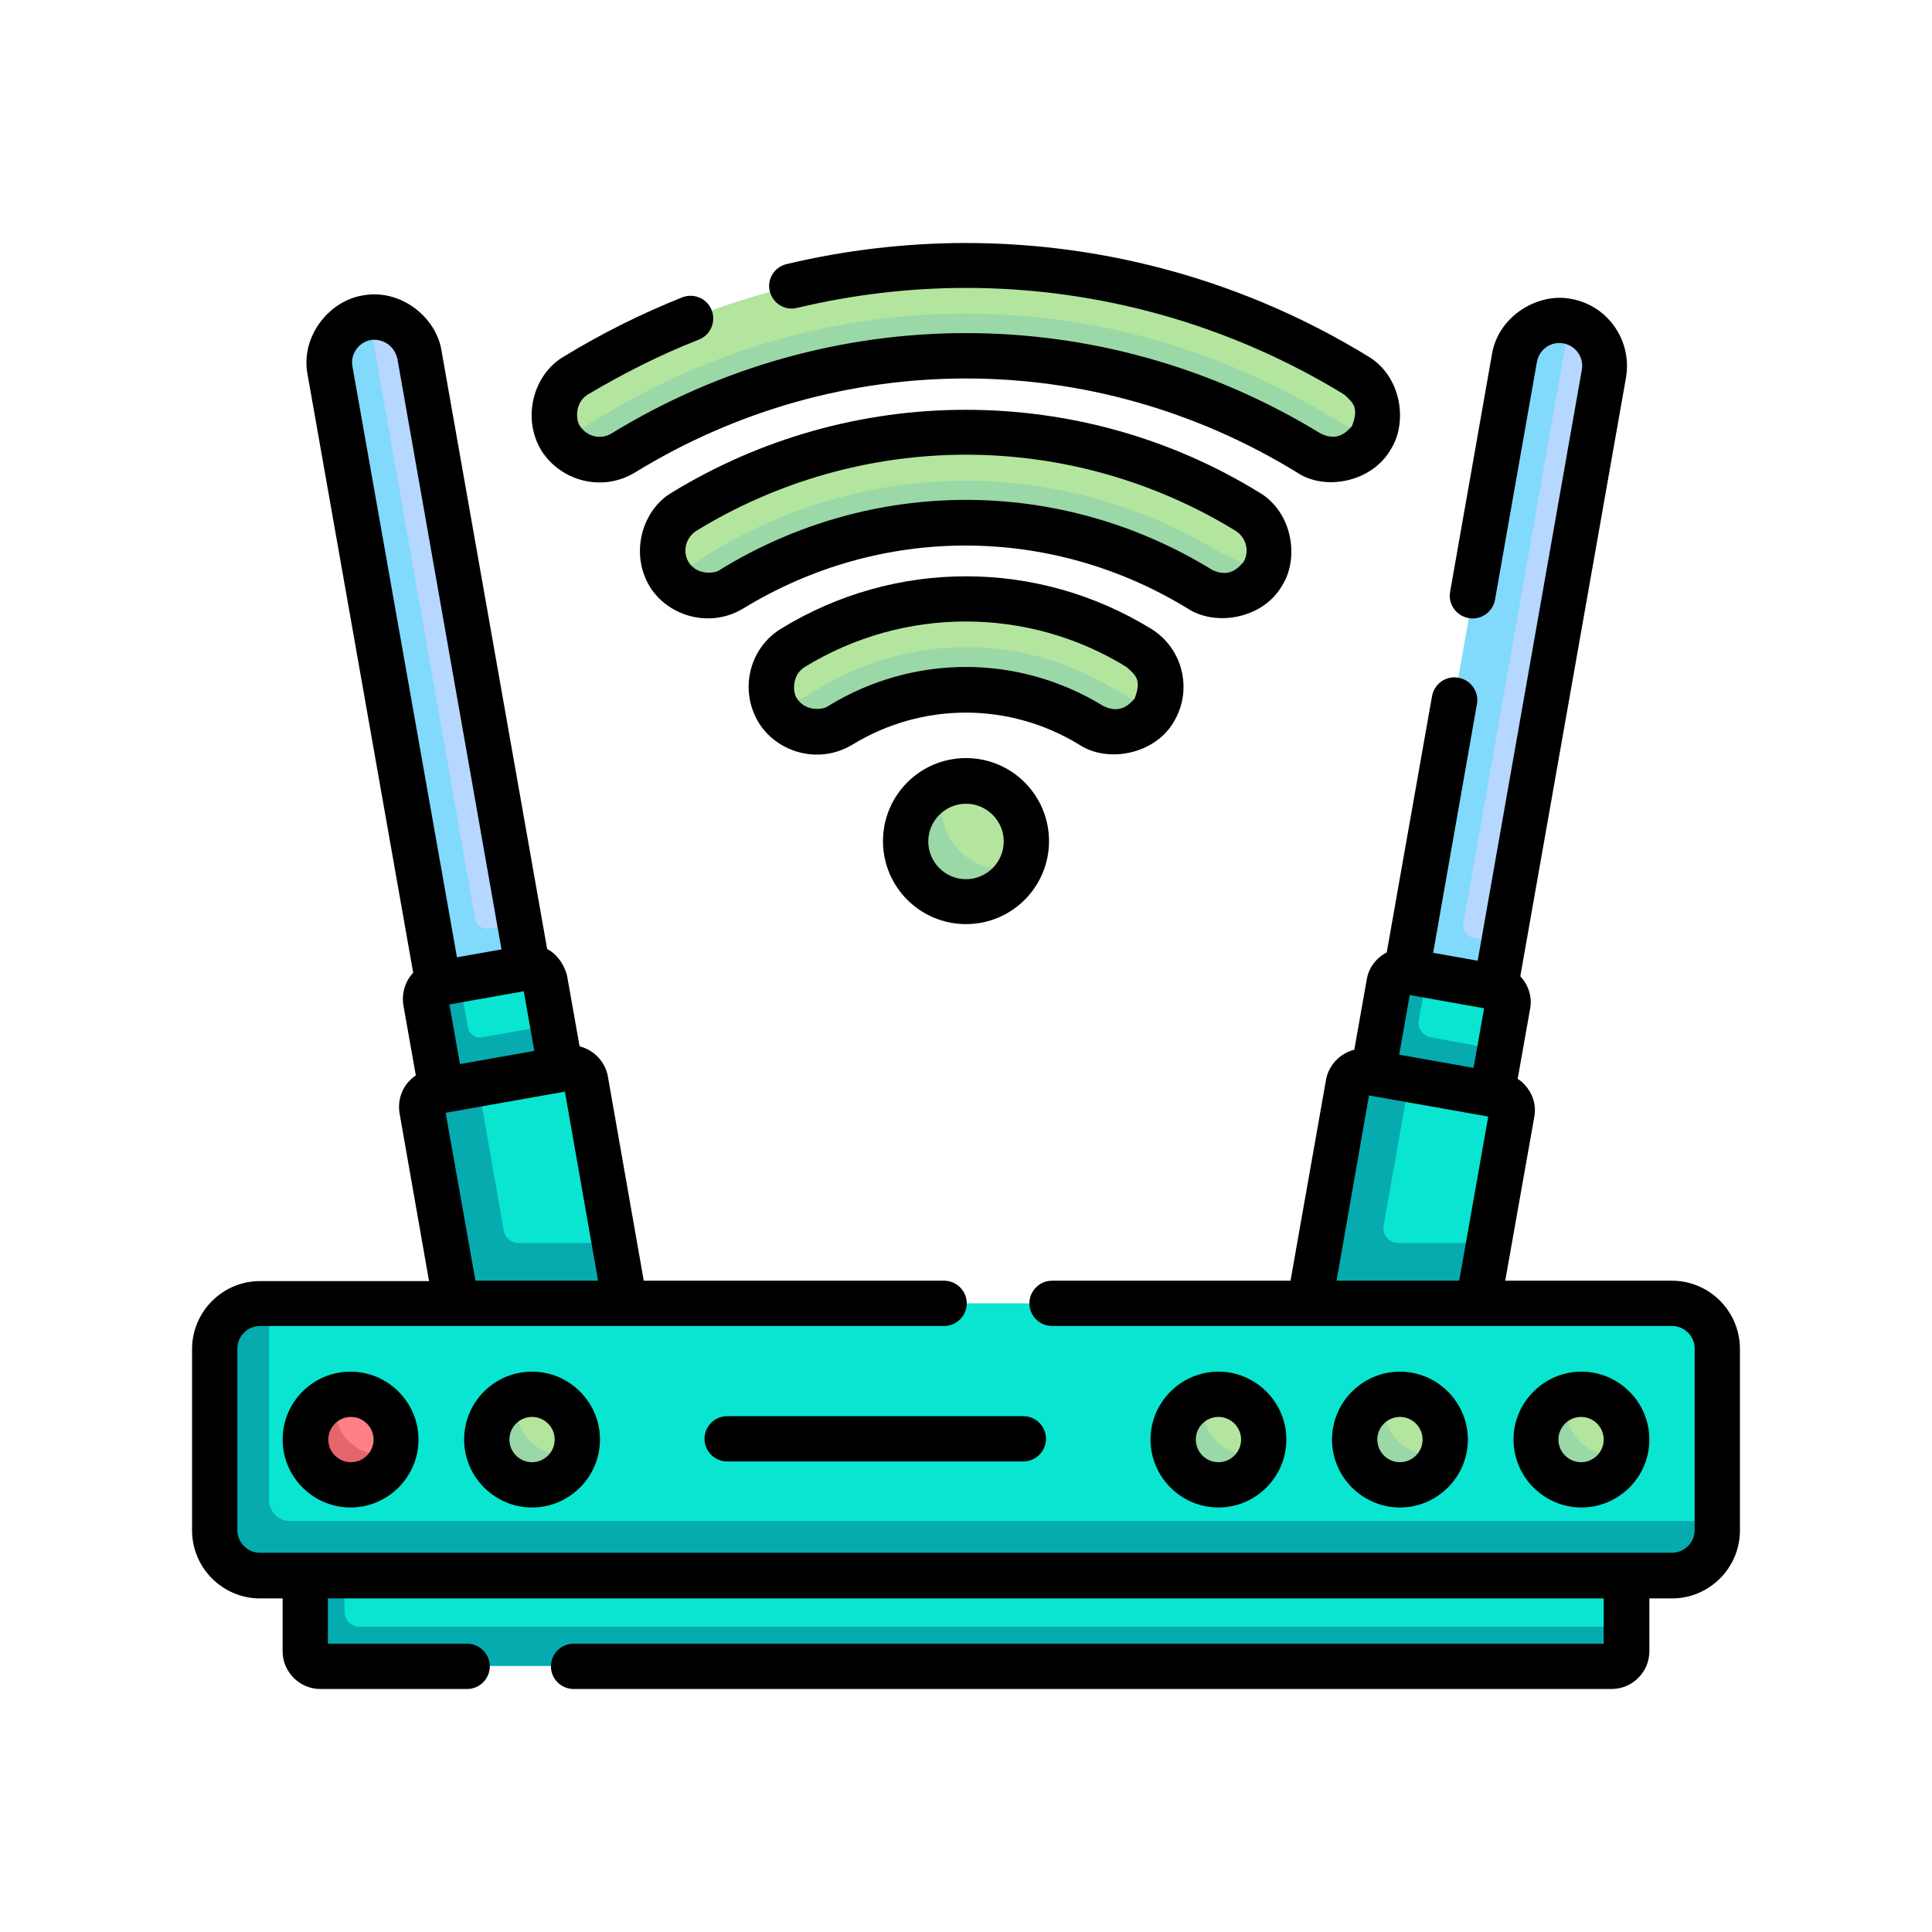 <?xml version="1.0" encoding="utf-8"?>
<!-- Generator: Adobe Illustrator 24.3.0, SVG Export Plug-In . SVG Version: 6.00 Build 0)  -->
<svg version="1.1" id="Capa_1" xmlns="http://www.w3.org/2000/svg" xmlns:xlink="http://www.w3.org/1999/xlink" x="0px" y="0px"
	 viewBox="0 0 512 512" style="enable-background:new 0 0 512 512;" xml:space="preserve">
<style type="text/css">
	.st0{fill:#B6D7FF;}
	.st1{fill:#81D9FC;}
	.st2{fill:#09E5D0;}
	.st3{fill:#05ABAF;}
	.st4{fill:#FF8086;}
	.st5{fill:#E5646E;}
	.st6{fill:#B3E59F;}
	.st7{fill:#9AD8A7;}
</style>
<g>
	<g>
		<path class="st0" d="M415.2,85.2c-6.5-1.2-10.1,5.6-11.3,12.2L375,260l15.6-1.5l7.8-8.7L425,99.1
			C426.1,92.5,421.8,86.3,415.2,85.2L415.2,85.2z"/>
		<path class="st1" d="M416.2,85.4c-0.3-0.1-0.6-0.2-0.9-0.2c-6.5-1.2-12.8,3.2-13.9,9.8l-26.6,150.7h0l-2.1,11.8l9.1,10.1l14.6-5.9
			l2.1-11.8l-8.1-1.4c-1.7-0.3-2.9-2-2.6-3.7l27.6-156.5C415.5,87.2,415.8,86.2,416.2,85.4L416.2,85.4z"/>
		<path class="st2" d="M396.3,261.6l-17.6-3.1L375,260c-2.2-0.4-4.3,1.1-4.6,3.2l-6.5,21.1l25.9,5.6l7.8-11.8l2.1-11.8
			C400,264.1,398.5,262,396.3,261.6L396.3,261.6z"/>
		<path class="st3" d="M379.2,274.9c-2.2-0.4-3.6-2.5-3.2-4.6l1.7-9.5c0.2-0.9,0.6-1.6,1.1-2.2l-6.1-1.1c-2.2-0.4-4.3,1.1-4.6,3.3
			l-4.2,23.7l15.3,10.2l16.3-4.6l2.1-11.8L379.2,274.9z"/>
		<path class="st0" d="M97.2,84.2c-6.5,1.2-8.6,9.1-7.5,15.6l32.1,159.9l17.9-3.2L111.1,93.9C110,87.4,103.7,83,97.2,84.2z"/>
		<path class="st1" d="M129.6,246.1c-1.7,0.3-3.4-0.9-3.7-2.6L97.8,84.1c-0.2,0-0.4,0-0.6,0.1c-6.5,1.2-10.9,7.4-9.8,13.9L114,248.8
			h0l2.1,11.8l11.5,5.5l12.1-9.7l-2.1-11.8L129.6,246.1z"/>
		<path class="st2" d="M139.8,256.5l-17.9,3.2l-2.1,4.2c-2.2,0.4-3.6,2.5-3.2,4.6L117,289l26.8-5.6l2.6-11.8l-2.1-11.8
			C144,257.5,142,256.1,139.8,256.5z"/>
		<path class="st3" d="M148.6,283.4l-2.1-11.8l-18.8,3.3c-1.7,0.3-3.4-0.9-3.7-2.6l-2.1-11.8c0-0.3-0.1-0.6-0.1-0.8l-5.7,1
			c-2.2,0.4-3.6,2.5-3.3,4.6l2.1,11.8l0,0L117,289l19.3,7.4L148.6,283.4z"/>
		<path class="st2" d="M397.4,290.3l-23.7-4.2l-9,7.1c-2.2-0.4-4.3,1.1-4.6,3.2l-13.2,50l31.4,5.5l16.4-22.6l6.1-34.5
			C401,292.8,399.5,290.7,397.4,290.3L397.4,290.3z"/>
		<path class="st2" d="M150.6,283.1l-23.9,4.2l-5.3,6.8c-2.2,0.4-3.6,2.5-3.2,4.6l4.2,54.5l39.2-3.2l1.4-20.5l-7.6-43.1
			C154.8,284.1,152.8,282.7,150.6,283.1L150.6,283.1z"/>
		<g>
			<path class="st3" d="M162.8,329.4h-25.4c-1.9,0-3.6-1.4-3.9-3.3l-6.8-38.8l-11.6,2.1c-2.2,0.4-3.6,2.5-3.3,4.6l10.4,59.2
				l15.5-2.7l27.9-4.9L162.8,329.4z"/>
			<path class="st3" d="M370.6,329.4c-2.5,0-4.4-2.2-3.9-4.7l6.6-37.4c0.1-0.4,0.2-0.8,0.4-1.2l-11.8-2.1c-2.2-0.4-4.3,1.1-4.6,3.2
				l-10.4,59.2l43.4,7.7l4.4-24.7L370.6,329.4z"/>
		</g>
		<path class="st2" d="M423.2,438.3l-333.9-0.9c-2.2,0-4-1.8-4-4l-4.3-15.9l167.7-7.5l182.5,7.5v13.6l-3.9,3.1
			C427.2,436.5,425.4,438.3,423.2,438.3L423.2,438.3z"/>
		<path class="st3" d="M431.1,431.1v6.4c0,2.2-1.8,4-4,4H84.9c-2.2,0-4-1.8-4-4v-20l5.7-7.5l4.7,7.5v9.6c0,2.2,1.8,4,4,4H431.1z"/>
		<path class="st2" d="M431.1,415l-353.5-2.5c-6.6,0-12-5.4-12-12l-3.1-37.9c0-6.6-0.2-17.2,6.5-17.2h374.2c6.6,0,12,5.4,12,12v48.1
			C455.1,412.1,437.7,415,431.1,415z"/>
		<path class="st3" d="M455.1,403.1v2.4c0,6.6-5.4,12-12,12H68.9c-6.6,0-12-5.4-12-12v-48.1c0-6.6,5.4-12,12-12h2.4v52.1
			c0,3.1,2.5,5.6,5.6,5.6H455.1z"/>
		<path class="st4" d="M105,381.5c0-6.6-5.4-12-12-12c-1.2,0-2.4,0.2-3.5,0.5c-4.9,1.5-1.9,6.3-1.9,11.8c0,6.6-1.5,9.4,5.1,9.4
			c5.4,0,10.3-1.2,11.8-6.1C104.8,383.9,105,382.7,105,381.5z"/>
		<path class="st5" d="M104.4,385c-1.5,4.9-6.1,8.5-11.5,8.5c-6.6,0-12-5.4-12-12c0-5.4,3.6-10,8.5-11.5c-0.3,1.1-0.5,2.3-0.5,3.5
			c0,6.6,5.4,12,12,12C102.2,385.5,103.3,385.3,104.4,385z"/>
		<path class="st6" d="M153,381.5c0-6.6-5.4-12-12-12c-1.2,0-2.4,0.2-3.5,0.5c-4.9,1.5-1.9,6.3-1.9,11.8c0,6.6-1.5,9.4,5.1,9.4
			c5.4,0,10.3-1.2,11.8-6.1C152.9,383.9,153,382.7,153,381.5z"/>
		<path class="st7" d="M152.5,385c-1.5,4.9-6.1,8.5-11.5,8.5c-6.6,0-12-5.4-12-12c0-5.4,3.6-10,8.5-11.5c-0.3,1.1-0.5,2.3-0.5,3.5
			c0,6.6,5.4,12,12,12C150.2,385.5,151.4,385.3,152.5,385z"/>
		<path class="st6" d="M334.9,381.5c0-6.6-5.4-12-12-12c-1.2,0-2.4,0.2-3.5,0.5c-4.9,1.5-1.9,6.3-1.9,11.8c0,6.6-1.5,9.4,5.1,9.4
			c5.4,0,10.3-1.2,11.8-6.1C334.7,383.9,334.9,382.7,334.9,381.5z"/>
		<path class="st7" d="M334.4,385c-1.5,4.9-6.1,8.5-11.5,8.5c-6.6,0-12-5.4-12-12c0-5.4,3.6-10,8.5-11.5c-0.3,1.1-0.5,2.3-0.5,3.5
			c0,6.6,5.4,12,12,12C332.1,385.5,333.3,385.3,334.4,385z"/>
		<path class="st6" d="M383,381.5c0-6.6-5.4-12-12-12c-1.2,0-2.4,0.2-3.5,0.5c-4.9,1.5-1.9,6.3-1.9,11.8c0,6.6-1.5,9.4,5.1,9.4
			c5.4,0,10.3-1.2,11.8-6.1C382.8,383.9,383,382.7,383,381.5z"/>
		<path class="st7" d="M382.5,385c-1.5,4.9-6.1,8.5-11.5,8.5c-6.6,0-12-5.4-12-12c0-5.4,3.6-10,8.5-11.5c-0.3,1.1-0.5,2.3-0.5,3.5
			c0,6.6,5.4,12,12,12C380.2,385.5,381.4,385.3,382.5,385z"/>
		<path class="st6" d="M431.1,381.5c0-6.6-5.4-12-12-12c-1.2,0-2.4,0.2-3.5,0.5c-4.9,1.5-1.9,6.3-1.9,11.8c0,6.6-1.5,9.4,5.1,9.4
			c5.4,0,10.3-1.2,11.8-6.1C430.9,383.9,431.1,382.7,431.1,381.5z"/>
		<path class="st7" d="M430.6,385c-1.5,4.9-6.1,8.5-11.5,8.5c-6.6,0-12-5.4-12-12c0-5.4,3.6-10,8.5-11.5c-0.3,1.1-0.5,2.3-0.5,3.5
			c0,6.6,5.4,12,12,12C428.3,385.5,429.4,385.3,430.6,385z"/>
		<path class="st6" d="M272,223c0-8.9-7.2-16-16-16c-2.2,0-4.2,0.4-6.1,1.2c-5.8,2.4-7.3,8-7.3,14.7c0,8.9,4.5,13.5,13.4,13.5
			c6.6,0,12.2-1.3,14.7-7C271.6,227.4,272,225.2,272,223z"/>
		<path class="st7" d="M270.7,229.4c-2.5,5.7-8.1,9.6-14.7,9.6c-8.9,0-16-7.2-16-16c0-7.1,4.6-13.1,10.9-15.2
			c-0.8,2-1.3,4.1-1.3,6.4c0,8.9,7.2,16,16,16C267.4,230.2,269.1,229.9,270.7,229.4z"/>
		<g>
			<path class="st6" d="M295.4,190.9c-2.1,0-4.3-0.6-6.3-1.8c-20.5-12.6-44.7-13.2-65.2-0.6c-5.5,3.4-13.9,5.4-17.5,0.2
				c-0.1-0.2-0.2-0.3-0.3-0.5c-3.5-5.7-1.7-13.1,4-16.5c28.3-17.3,63.4-17.3,91.7,0c5.7,3.5,7.4,10.9,4,16.5c0,0.1-0.1,0.1-0.1,0.2
				C303.4,192,299.4,190.9,295.4,190.9L295.4,190.9z"/>
		</g>
		<g>
			<path class="st7" d="M305.7,188.4c-2.3,3.6-6.2,5.6-10.1,5.6c-2.1,0-4.3-0.6-6.3-1.8c-20.5-12.6-46.1-12.6-66.6,0
				c-5.5,3.4-12.6,1.8-16.2-3.5c5-3,9.9-6,9.9-6c0.1,0,0.3,0,0.4-0.1c11.9-7.3,25.4-11.1,39.2-11.1c13.8,0,27.3,3.8,39.2,11.1
				c0.1,0.1,0.3,0.1,0.4,0.1C295.6,182.8,300,185.2,305.7,188.4L305.7,188.4z"/>
		</g>
		<g>
			<path class="st6" d="M322.6,152.2c-2.1,0-4.3-0.6-6.3-1.8c-38.3-23.5-80.2-24.1-118.5-0.6c-5.2,3.2-15.8,8.3-19.6,3.7
				c-0.3-0.4-0.7-0.9-0.9-1.3c-3.5-5.7-1.7-13.1,4-16.5c22.5-13.8,48.3-21.1,74.6-21.1s52.2,7.3,74.6,21.1c5.7,3.5,7.4,10.9,4,16.5
				C332.3,155.9,326.6,152.2,322.6,152.2L322.6,152.2z"/>
		</g>
		<g>
			<path class="st7" d="M334.6,152.3c-2.3,3.7-6.2,5.7-10.2,5.7c-2.1,0-4.3-0.6-6.3-1.8c-38.3-23.5-85.9-23.5-124.2,0
				c-5.2,3.2-11.8,2-15.6-2.6c2.2-1.6,5.3-3.9,9.3-6.8c0.2,0,0.3,0,0.4-0.1c20.6-12.6,44.1-19.3,67.9-19.3s47.4,6.7,67.9,19.3
				c0.1,0.1,0.3,0.1,0.4,0.1C324.4,146.7,328.8,149.1,334.6,152.3L334.6,152.3z"/>
		</g>
		<g>
			<path class="st6" d="M351.1,115.5c-2.1,0-4.3-0.6-6.3-1.8c-56-34.3-119.6-36.8-175.6-2.5c-5.7,3.5-17.2,10.5-20.6,4.9
				s-1.7-13.1,4-16.5c31.1-19.1,66.9-29.2,103.4-29.2s72.3,10.1,103.4,29.2c5.7,3.5,7.4,10.9,4,16.5c-0.1,0.2-0.2,0.3-0.3,0.5
				C360.8,120,355,115.5,351.1,115.5L351.1,115.5z"/>
		</g>
		<g>
			<path class="st7" d="M363.1,116.6c-2.3,3.4-6.1,5.3-10,5.3c-2.1,0-4.3-0.6-6.3-1.8c-56-34.3-125.7-34.3-181.7,0
				c-5.4,3.3-12.3,1.9-16-3.2c4.2-2.7,9.7-6.3,9.7-6.3c0.1,0,0.3,0,0.4-0.1C188.5,92.6,222,83.1,256,83.1s67.5,9.5,96.7,27.4
				c0.1,0.1,0.3,0.1,0.4,0.1C353.2,110.7,358.4,113.8,363.1,116.6z"/>
		</g>
	</g>
	<g>
		<path d="M443.1,339.4h-44.2l7.7-43.4c0.5-2.6-0.1-5.3-1.7-7.5c-0.7-1-1.6-1.9-2.7-2.6l3.3-18.6c0.6-3.2-0.5-6.3-2.6-8.6l28-158.6
			c1.7-9.8-4.8-19.2-14.6-20.9c-8.7-1.7-19.2,4.5-20.9,14.6l-11.1,63c-0.6,3.3,1.6,6.4,4.9,7c3.3,0.6,6.4-1.6,7-4.9l11.1-63
			c0.6-3.3,3.7-5.5,7-4.9c3.3,0.6,5.5,3.7,4.9,7l-27.6,156.6l-11.8-2.1l11.6-65.9c0.6-3.3-1.6-6.4-4.9-7c-3.3-0.6-6.4,1.6-7,4.9
			l-12,67.9c-2.7,1.4-4.8,4-5.3,7.2l-3.3,18.6c-3.7,0.9-6.8,4-7.5,8l-9.4,53.2h-63.2c-3.3,0-6,2.7-6,6s2.7,6,6,6h164.3
			c3.3,0,6,2.7,6,6v48.1c0,3.3-2.7,6-6,6H68.9c-3.3,0-6-2.7-6-6v-48.1c0-3.3,2.7-6,6-6h181.3c3.3,0,6-2.7,6-6s-2.7-6-6-6h-79.6
			l-9.5-54.1c-0.7-4-3.8-7.1-7.5-8l-3.3-18.6c-0.4-2-2.1-5.6-5.3-7.2L117,92.9c-1.4-8.8-10.8-16.5-20.9-14.6
			c-8.8,1.4-16.5,10.8-14.6,20.9l28,158.6c-2.1,2.2-3.1,5.4-2.6,8.6l3.3,18.6c-3.2,2.1-5,6-4.3,10.1l7.8,44.4H68.9
			c-9.9,0-18,8.1-18,18v48.1c0,9.9,8.1,18,18,18h6v14c0,5.5,4.5,10,10,10h38.9c3.3,0,6-2.7,6-6c0-3.3-2.7-6-6-6H86.9v-12h338.1v12
			H152c-3.3,0-6,2.7-6,6c0,3.3,2.7,6,6,6h275.1c5.5,0,10-4.5,10-10v-14h6c9.9,0,18-8.1,18-18v-48.1
			C461.1,347.5,453,339.4,443.1,339.4L443.1,339.4z M370.8,279.5l2.8-15.8l19.7,3.5l-2.8,15.8L370.8,279.5z M362.8,290.3l31.6,5.6
			l-7.7,43.5h-32.5L362.8,290.3z M121.9,282l-2.8-15.8l19.7-3.5l2.8,15.8L121.9,282z M94.4,92.6c0.9-1.3,2.3-2.2,3.9-2.5
			c2.4-0.4,6,0.9,7,4.9l27.6,156.6l-11.8,2.1L93.4,97.1C93.1,95.5,93.5,93.9,94.4,92.6L94.4,92.6z M118.1,294.9l31.6-5.6l8.8,50.1
			h-32.5L118.1,294.9z"/>
		<path d="M437.1,381.5c0-9.9-8.1-18-18-18s-18,8.1-18,18s8.1,18,18,18S437.1,391.4,437.1,381.5z M413,381.5c0-3.3,2.7-6,6-6
			s6,2.7,6,6c0,3.3-2.7,6-6,6S413,384.8,413,381.5z"/>
		<path d="M389,381.5c0-9.9-8.1-18-18-18s-18,8.1-18,18s8.1,18,18,18S389,391.4,389,381.5z M365,381.5c0-3.3,2.7-6,6-6
			c3.3,0,6,2.7,6,6c0,3.3-2.7,6-6,6C367.7,387.5,365,384.8,365,381.5z"/>
		<path d="M340.9,381.5c0-9.9-8.1-18-18-18s-18,8.1-18,18s8.1,18,18,18S340.9,391.4,340.9,381.5z M316.9,381.5c0-3.3,2.7-6,6-6
			c3.3,0,6,2.7,6,6c0,3.3-2.7,6-6,6C319.6,387.5,316.9,384.8,316.9,381.5z"/>
		<path d="M74.9,381.5c0,9.9,8.1,18,18,18s18-8.1,18-18s-8.1-18-18-18S74.9,371.5,74.9,381.5z M99,381.5c0,3.3-2.7,6-6,6s-6-2.7-6-6
			c0-3.3,2.7-6,6-6S99,378.2,99,381.5z"/>
		<path d="M123,381.5c0,9.9,8.1,18,18,18s18-8.1,18-18s-8.1-18-18-18S123,371.5,123,381.5z M147,381.5c0,3.3-2.7,6-6,6s-6-2.7-6-6
			c0-3.3,2.7-6,6-6S147,378.2,147,381.5z"/>
		<path d="M186.7,381.3c0,3.3,2.7,6,6,6h78.5c3.3,0,6-2.7,6-6c0-3.3-2.7-6-6-6h-78.5C189.4,375.3,186.7,378,186.7,381.3z"/>
		<path d="M256,200.9c-12.2,0-22,9.9-22,22c0,12.2,9.9,22,22,22c12.2,0,22-9.9,22-22C278,210.8,268.2,200.9,256,200.9z M256,233
			c-5.5,0-10-4.5-10-10c0-5.5,4.5-10,10-10s10,4.5,10,10C266,228.5,261.5,233,256,233z"/>
		<path d="M311,191.4c5.2-8.5,2.5-19.6-6-24.8c-30.2-18.5-67.8-18.5-98,0c-8.5,5.2-11.1,16.3-6,24.8c4.7,7.8,15.7,11.4,24.8,6
			c18.6-11.4,41.7-11.4,60.3,0C293.6,202.3,306,199.9,311,191.4z M300.7,185.1c-1.8,2.1-4.2,4-8.3,2c-22.5-13.8-50.4-13.8-72.9,0
			c-1.2,1-6,1.6-8.3-2c-1-1.2-1.6-6,2-8.3c13.2-8.1,28-12.1,42.7-12.1c14.8,0,29.6,4,42.7,12.1C300.7,178.8,302.7,179.9,300.7,185.1
			L300.7,185.1z"/>
		<path d="M339.7,155.3c4.7-7.2,2.9-19.6-6-24.8c-23.4-14.4-50.3-21.9-77.8-21.9s-54.4,7.6-77.8,21.9c-7.9,4.6-11.2,16-6,24.8
			c4.7,7.8,15.7,11.4,24.8,6c36.4-22.3,81.5-22.3,117.9,0C322.4,166.2,334.8,163.8,339.7,155.3L339.7,155.3z M329.5,149
			c-1.8,2.1-4.2,4-8.3,2c-40.2-24.7-90.2-24.7-130.4,0c-1.2,1-6,1.6-8.3-2c-1.7-2.8-0.8-6.5,2-8.3c21.5-13.2,46.3-20.2,71.5-20.2
			s50,7,71.5,20.2C330.3,142.5,331.2,146.2,329.5,149L329.5,149z"/>
		<path d="M168.3,125.2c54.1-33.2,121.3-33.2,175.4,0c7.4,5,19.8,2.6,24.8-6c4.7-7.2,2.9-19.6-6-24.8
			C330.5,74.8,293.6,64.4,256,64.4c-16,0-32.1,1.9-47.6,5.6c-3.2,0.8-5.2,4-4.4,7.2c0.8,3.2,4,5.2,7.2,4.4
			c14.7-3.5,29.7-5.3,44.8-5.3c35.4,0,70.1,9.8,100.3,28.3c2,2,4,3.1,2,8.3c-1.8,2.1-4.2,4-8.3,2c-58-35.5-130-35.5-188,0
			c-2.8,1.7-6.5,0.8-8.3-2c-1-1.2-1.6-6,2-8.3C165.1,99,175,94,185.2,90c3.1-1.2,4.6-4.7,3.4-7.8c-1.2-3.1-4.7-4.6-7.8-3.4
			c-10.8,4.3-21.4,9.6-31.4,15.7c-7.9,4.6-11.2,16-6,24.8C148.7,127.7,159.8,130.4,168.3,125.2L168.3,125.2z"/>
	</g>
</g>
</svg>
